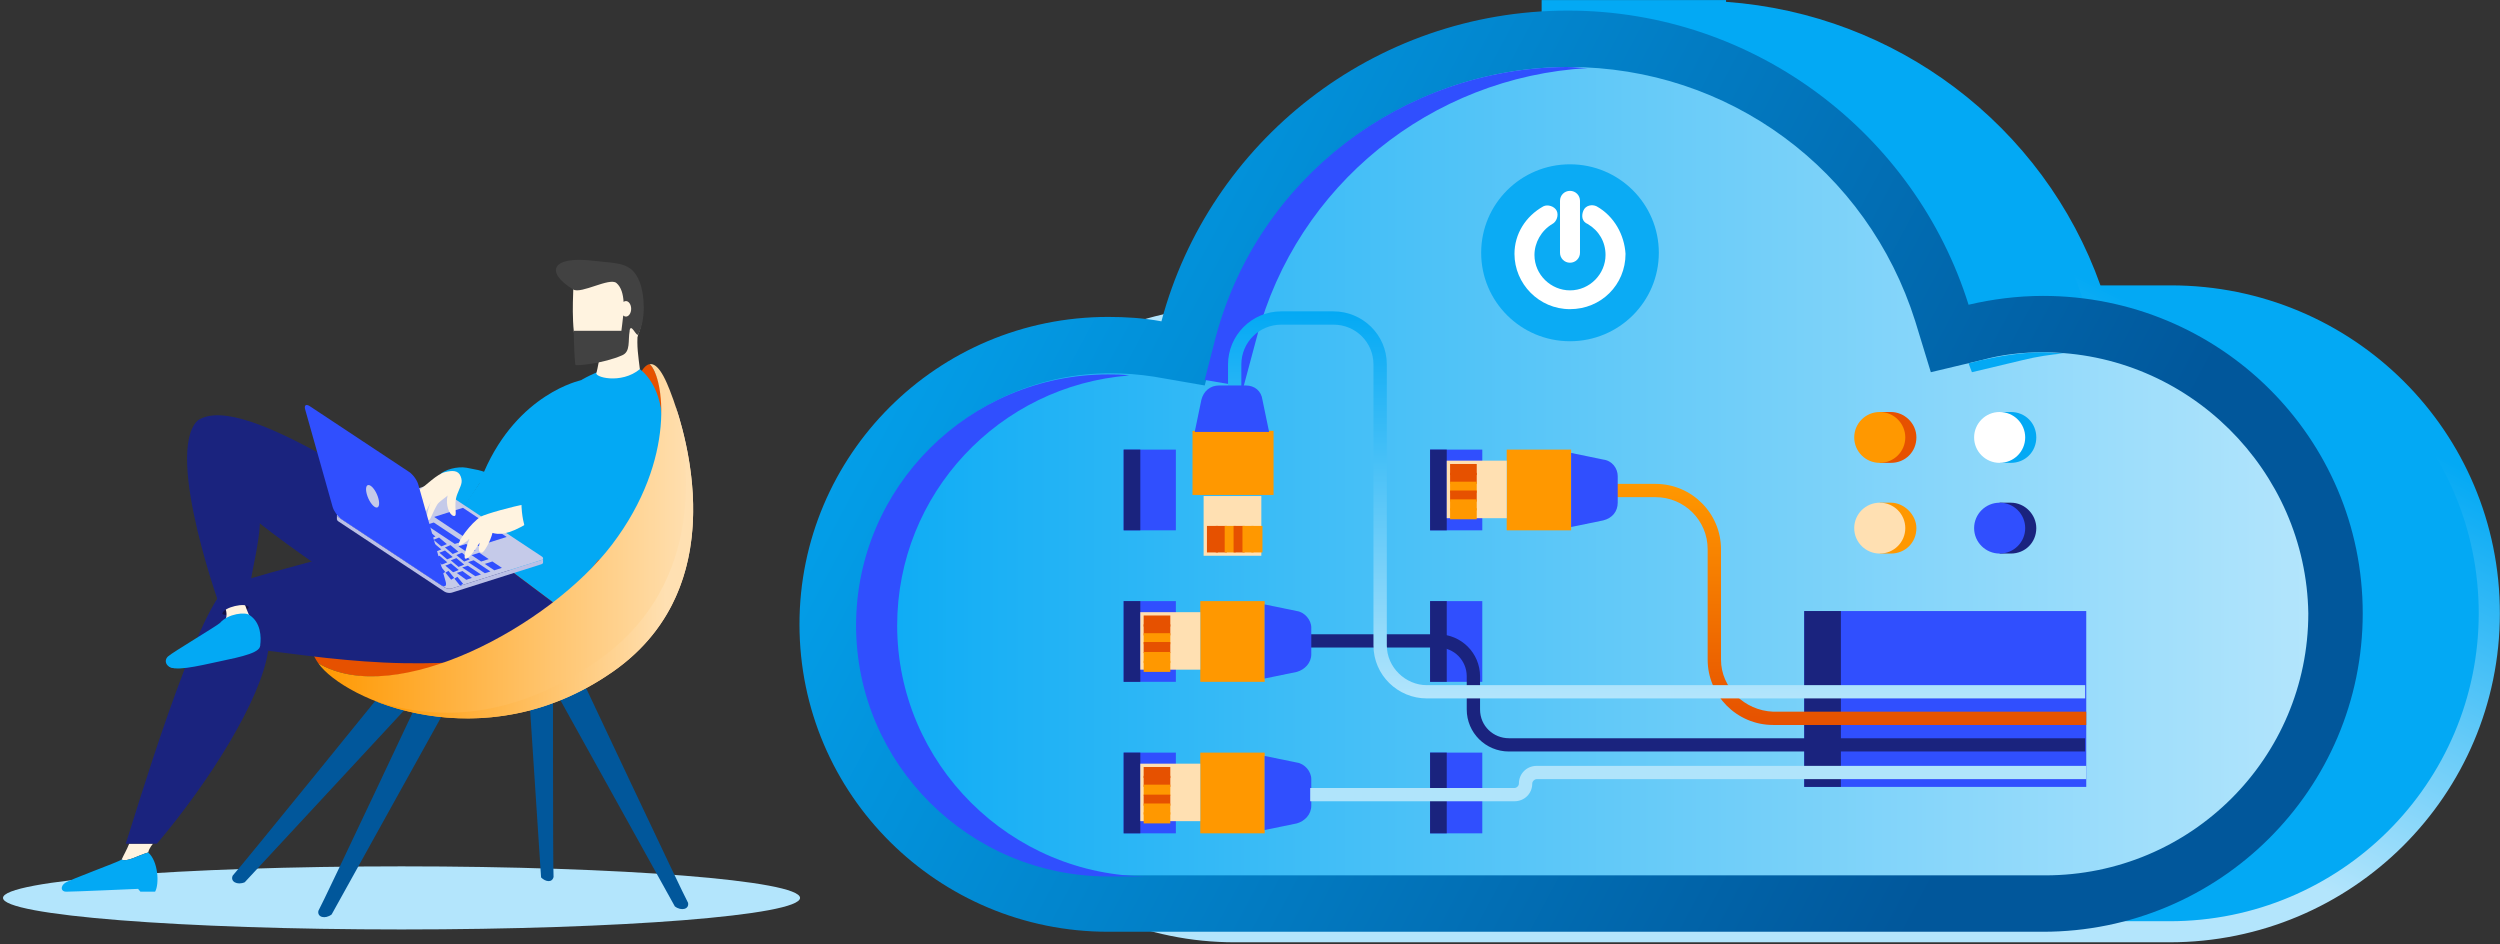 <?xml version="1.0" encoding="UTF-8"?>
<svg width="593px" height="224px" viewBox="0 0 593 224" version="1.1" xmlns="http://www.w3.org/2000/svg" xmlns:xlink="http://www.w3.org/1999/xlink">
    <rect x="0" y="0" width="593" height="224" fill="#333333" stroke="none"/>
    <!-- Generator: Sketch 64 (93537) - https://sketch.com -->
    <title>Banner 1 Foreground</title>
    <desc>Created with Sketch.</desc>
    <defs>
        <linearGradient x1="70.597%" y1="26.834%" x2="44.64%" y2="57.136%" id="linearGradient-1">
            <stop stop-color="#03A9F4" offset="0%"></stop>
            <stop stop-color="#B3E5FC" offset="100%"></stop>
        </linearGradient>
        <linearGradient x1="-5.332%" y1="32.638%" x2="83.494%" y2="60.703%" id="linearGradient-2">
            <stop stop-color="#03A9F4" offset="0%"></stop>
            <stop stop-color="#01579B" offset="100%"></stop>
        </linearGradient>
        <linearGradient x1="0%" y1="49.998%" x2="100.002%" y2="49.998%" id="linearGradient-3">
            <stop stop-color="#0BABF4" offset="0%"></stop>
            <stop stop-color="#B3E5FC" offset="100%"></stop>
        </linearGradient>
        <linearGradient x1="50%" y1="0%" x2="50%" y2="100%" id="linearGradient-4">
            <stop stop-color="#FF9800" offset="0%"></stop>
            <stop stop-color="#E65100" offset="100%"></stop>
        </linearGradient>
        <linearGradient x1="50%" y1="0%" x2="50%" y2="100%" id="linearGradient-5">
            <stop stop-color="#03A9F4" offset="0%"></stop>
            <stop stop-color="#B3E5FC" offset="100%"></stop>
        </linearGradient>
        <linearGradient x1="0%" y1="44.883%" x2="88.337%" y2="44.883%" id="linearGradient-6">
            <stop stop-color="#FF9800" offset="0%"></stop>
            <stop stop-color="#FFE0B2" offset="100%"></stop>
        </linearGradient>
        <linearGradient x1="0%" y1="45.755%" x2="83.593%" y2="45.755%" id="linearGradient-7">
            <stop stop-color="#FF9800" offset="0%"></stop>
            <stop stop-color="#FFE0B2" offset="100%"></stop>
        </linearGradient>
    </defs>
    <g id="Landing" stroke="none" stroke-width="1" fill="none" fill-rule="evenodd">
        <g transform="translate(-660, -227)" id="Banner">
            <g transform="translate(-7, 0)">
                <g id="Artwork" transform="translate(667, 109)">
                    <g id="Banner-1-Foreground" transform="translate(0, 118)">
                        <g id="Group" transform="translate(189, 0)">
                            <path d="M325.882,70.187 L307.442,70.187 C294.801,32.415 259.778,4.87 217.898,2.777 L217.898,2.512 L179.191,2.512 L179.191,8.281 C148.636,19.302 124.937,44.741 116.512,76.22 C112.296,75.432 108.08,75.174 103.871,75.174 C63.315,75.174 30.652,107.958 30.652,148.094 C30.652,188.488 63.574,221.014 103.871,221.014 L325.616,221.014 C367.488,221.014 401.461,187.176 401.461,145.471 C401.461,103.758 367.754,70.187 325.882,70.187 Z" id="Path" fill="#03A9F4"></path>
                            <path d="M325.882,72.684 L305.645,72.684 L305.068,70.967 C298.855,52.388 287.064,36.335 271.65,24.731 C256.546,13.364 237.98,6.277 217.78,5.26 L215.391,5.142 L215.391,5.01 L181.699,5.01 L181.699,10.027 L180.042,10.623 C165.108,16.009 151.853,24.938 141.306,36.364 C130.825,47.732 123.029,61.56 118.931,76.854 L118.332,79.101 L116.046,78.673 C114.056,78.298 112.037,78.047 110.003,77.893 C107.984,77.73 105.935,77.672 103.871,77.672 C84.314,77.672 66.666,85.562 53.892,98.285 C41.074,111.052 33.167,128.681 33.167,148.094 C33.167,167.565 41.088,185.143 53.862,197.866 C66.681,210.633 84.381,218.516 103.871,218.516 L325.616,218.516 C345.86,218.516 364.197,210.331 377.466,197.115 C390.736,183.891 398.954,165.635 398.954,145.471 C398.954,125.307 390.802,107.111 377.599,93.953 C364.389,80.803 346.119,72.684 325.882,72.684 Z M309.225,67.689 L325.882,67.689 C347.51,67.689 367.03,76.36 381.15,90.424 C395.263,104.48 403.968,123.922 403.968,145.471 C403.968,167.013 395.196,186.521 381.017,200.651 C366.837,214.774 347.243,223.511 325.616,223.511 L103.871,223.511 C82.998,223.511 64.04,215.076 50.312,201.402 C36.628,187.773 28.144,168.95 28.144,148.094 C28.144,127.304 36.621,108.422 50.342,94.749 C64.025,81.119 82.931,72.669 103.871,72.669 C106.016,72.669 108.176,72.743 110.373,72.912 C111.808,73.023 113.25,73.178 114.7,73.391 C119.153,58.163 127.104,44.387 137.622,32.99 C148.31,21.401 161.654,12.266 176.677,6.557 L176.677,0.015 L220.413,0.015 L220.413,0.435 C240.739,1.915 259.393,9.253 274.667,20.753 C290.393,32.585 302.531,48.844 309.225,67.689 Z" id="Shape" fill="url(#linearGradient-1)"></path>
                            <path d="M295.593,70.187 C289.535,70.187 283.477,70.975 277.944,72.286 C265.303,31.892 227.381,2.512 182.875,2.512 C136.786,2.512 97.813,33.727 86.489,76.22 C82.273,75.432 78.057,75.174 73.848,75.174 C33.292,75.174 0.636,107.958 0.636,148.094 C0.636,188.488 33.551,221.014 73.848,221.014 L295.593,221.014 C337.465,221.014 371.438,187.176 371.438,145.471 C371.438,103.758 337.465,70.187 295.593,70.187 Z" id="Path" fill="url(#linearGradient-2)"></path>
                            <path d="M295.593,83.565 C290.585,83.565 285.851,84.088 281.11,85.4 L268.994,88.288 L265.303,76.22 C253.979,40.283 221.064,15.891 183.141,15.891 C144.161,15.891 109.929,42.118 99.921,79.631 L96.756,91.433 L84.64,89.334 C81.223,88.811 77.798,88.545 74.373,88.545 C41.451,88.545 14.594,115.303 14.594,148.094 C14.594,180.877 41.451,207.635 74.373,207.635 L296.118,207.635 C330.616,207.635 358.531,179.831 358.531,145.471 C358.006,111.634 330.091,83.565 295.593,83.565 Z" id="Path" fill="url(#linearGradient-3)"></path>
                            <path d="M99.389,79.889 L96.756,90.122 L105.972,91.699 L109.138,79.889 C118.62,43.96 150.485,18.248 187.616,16.149 C186.033,16.149 184.458,15.891 182.609,15.891 C143.636,16.149 109.397,42.383 99.389,79.889 Z" id="Path" fill="#304FFE"></path>
                            <path d="M281.11,85.4 L277.944,86.188 L278.736,88.288 L290.851,85.4 C294.01,84.611 297.434,84.088 300.593,83.83 C299.017,83.83 297.434,83.565 295.593,83.565 C290.851,83.565 285.851,84.354 281.11,85.4 Z" id="Path" fill="#03A9F4"></path>
                            <path d="M23.81,148.352 C23.81,117.137 48.034,91.433 78.848,89.068 C77.273,88.811 75.424,88.811 73.848,88.811 C40.926,88.811 14.061,115.568 14.061,148.352 C14.061,181.143 40.926,207.893 73.848,207.893 L83.59,207.893 C50.667,207.893 23.81,181.143 23.81,148.352 Z" id="Path" fill="#304FFE"></path>
                            <path d="M204.473,59.954 C204.473,48.365 195.035,38.972 183.4,38.972 C171.765,38.972 162.334,48.365 162.334,59.954 C162.334,71.549 171.765,80.943 183.4,80.943 C195.035,80.943 204.473,71.549 204.473,59.954 Z" id="Path" fill="#0BABF4"></path>
                            <path d="M259.512,97.725 L256.879,97.725 L256.879,109.792 L259.512,109.792 C262.936,109.792 265.57,107.169 265.57,103.758 C265.57,100.348 262.67,97.725 259.512,97.725 Z" id="Path" fill="#E65100"></path>
                            <path d="M262.936,103.758 C262.936,100.429 260.222,97.725 256.879,97.725 C253.535,97.725 250.821,100.429 250.821,103.758 C250.821,107.096 253.535,109.792 256.879,109.792 C260.222,109.792 262.936,107.096 262.936,103.758 Z" id="Path" fill="#FF9800"></path>
                            <path d="M287.952,97.725 L285.319,97.725 L285.319,109.792 L287.952,109.792 C291.377,109.792 294.01,107.169 294.01,103.758 C294.01,100.348 291.377,97.725 287.952,97.725 Z" id="Path" fill="#03A9F4"></path>
                            <path d="M291.377,103.758 C291.377,100.429 288.669,97.725 285.319,97.725 C281.975,97.725 279.261,100.429 279.261,103.758 C279.261,107.096 281.975,109.792 285.319,109.792 C288.669,109.792 291.377,107.096 291.377,103.758 Z" id="Path" fill="#FFFFFF"></path>
                            <path d="M259.512,119.237 L256.879,119.237 L256.879,131.304 L259.512,131.304 C262.936,131.304 265.57,128.681 265.57,125.27 C265.57,122.125 262.67,119.237 259.512,119.237 Z" id="Path" fill="#FF9800"></path>
                            <path d="M262.936,125.27 C262.936,121.941 260.222,119.237 256.879,119.237 C253.535,119.237 250.821,121.941 250.821,125.27 C250.821,128.6 253.535,131.304 256.879,131.304 C260.222,131.304 262.936,128.6 262.936,125.27 Z" id="Path" fill="#FFE0B2"></path>
                            <path d="M287.952,119.237 L285.319,119.237 L285.319,131.304 L287.952,131.304 C291.377,131.304 294.01,128.681 294.01,125.27 C294.01,122.125 291.377,119.237 287.952,119.237 Z" id="Path" fill="#1A237E"></path>
                            <path d="M291.377,125.27 C291.377,121.941 288.669,119.237 285.319,119.237 C281.975,119.237 279.261,121.941 279.261,125.27 C279.261,128.6 281.975,131.304 285.319,131.304 C288.669,131.304 291.377,128.6 291.377,125.27 Z" id="Path" fill="#304FFE"></path>
                            <polygon id="Path" fill="#304FFE" points="77.532 125.794 89.914 125.794 89.914 106.646 77.532 106.646"></polygon>
                            <polygon id="Path" fill="#1A237E" points="77.532 125.794 81.482 125.794 81.482 106.646 77.532 106.646"></polygon>
                            <path d="M189.724,48.94 C188.667,48.417 187.091,48.675 186.566,49.986 C186.033,51.297 186.3,52.609 187.616,53.139 C190.249,54.708 191.832,57.331 191.832,60.484 C191.832,64.941 188.141,68.875 183.4,68.875 C178.925,68.875 174.975,65.206 174.975,60.484 C174.975,57.596 176.558,54.708 179.191,53.139 C180.242,52.609 180.767,51.039 180.242,49.986 C179.717,48.94 178.134,48.417 177.083,48.94 C172.867,51.297 170.234,55.497 170.234,60.219 C170.234,67.299 176.026,73.332 183.4,73.332 C190.775,73.332 196.574,67.564 196.574,60.219 C196.307,55.762 193.933,51.297 189.724,48.94 Z" id="Path" fill="#FFFFFF"></path>
                            <path d="M183.4,45.271 C182.084,45.271 181.033,46.317 181.033,47.628 L181.033,59.954 C181.033,61.265 182.084,62.318 183.4,62.318 C184.717,62.318 185.774,61.265 185.774,59.954 L185.774,47.628 C185.774,46.317 184.717,45.271 183.4,45.271 Z" id="Path" fill="#FFFFFF"></path>
                            <polygon id="Path" fill="#304FFE" points="77.532 161.73 89.914 161.73 89.914 142.583 77.532 142.583"></polygon>
                            <polygon id="Path" fill="#1A237E" points="77.532 161.73 81.482 161.73 81.482 142.583 77.532 142.583"></polygon>
                            <polygon id="Path" fill="#304FFE" points="77.532 197.667 89.914 197.667 89.914 178.52 77.532 178.52"></polygon>
                            <polygon id="Path" fill="#1A237E" points="77.532 197.667 81.482 197.667 81.482 178.52 77.532 178.52"></polygon>
                            <polygon id="Path" fill="#304FFE" points="150.219 125.794 162.601 125.794 162.601 106.646 150.219 106.646"></polygon>
                            <polygon id="Path" fill="#1A237E" points="150.219 125.794 154.169 125.794 154.169 106.646 150.219 106.646"></polygon>
                            <polygon id="Path" fill="#304FFE" points="150.219 161.73 162.601 161.73 162.601 142.583 150.219 142.583"></polygon>
                            <polygon id="Path" fill="#1A237E" points="150.219 161.73 154.169 161.73 154.169 142.583 150.219 142.583"></polygon>
                            <polygon id="Path" fill="#304FFE" points="150.219 197.667 162.601 197.667 162.601 178.52 150.219 178.52"></polygon>
                            <polygon id="Path" fill="#1A237E" points="150.219 197.667 154.169 197.667 154.169 178.52 150.219 178.52"></polygon>
                            <polygon id="Path" fill="#304FFE" points="238.971 186.653 305.859 186.653 305.859 144.941 238.971 144.941"></polygon>
                            <polygon id="Path" fill="#1A237E" points="238.971 186.653 247.662 186.653 247.662 144.941 238.971 144.941"></polygon>
                            <path d="M219.222,156.485 L219.222,130.258 C219.222,121.86 212.373,114.78 203.682,114.78 L192.883,114.78 L192.883,117.925 L203.682,117.925 C210.524,117.925 216.056,123.436 216.056,130.258 L216.056,156.485 C216.056,164.876 222.906,171.963 231.597,171.963 L305.859,171.963 L305.859,168.81 L231.597,168.81 C224.747,168.552 219.222,163.042 219.222,156.485 Z" id="Path" fill="url(#linearGradient-4)"></path>
                            <path d="M162.068,168.287 L162.068,160.419 C162.068,154.908 157.593,150.451 152.06,150.451 L119.671,150.451 L119.671,153.597 L152.06,153.597 C156.01,153.597 158.91,156.75 158.91,160.419 L158.91,168.287 C158.91,173.798 163.385,178.255 168.917,178.255 L305.6,178.255 L305.6,175.109 L168.917,175.109 C165.234,175.109 162.068,172.221 162.068,168.287 Z" id="Path" fill="#1A237E"></path>
                            <polygon id="Path" fill="#FF9800" points="168.392 125.794 183.666 125.794 183.666 106.646 168.392 106.646"></polygon>
                            <path d="M191.3,109.011 L183.666,107.435 L183.666,125.005 L191.3,123.436 C193.408,122.913 194.724,121.336 194.724,119.237 L194.724,112.945 C194.724,111.104 193.408,109.269 191.3,109.011 Z" id="Path" fill="#304FFE"></path>
                            <polygon id="Path" fill="#FFE0B2" points="154.169 122.913 168.392 122.913 168.392 109.269 154.169 109.269"></polygon>
                            <polygon id="Path" fill="#E65100" points="154.96 112.68 161.284 112.68 161.284 110.057 154.96 110.057"></polygon>
                            <polygon id="Path" fill="#E65100" points="154.96 114.78 161.284 114.78 161.284 112.157 154.96 112.157"></polygon>
                            <polygon id="Path" fill="#FF9800" points="154.96 116.879 161.284 116.879 161.284 114.257 154.96 114.257"></polygon>
                            <polygon id="Path" fill="#E65100" points="154.96 118.979 161.284 118.979 161.284 116.349 154.96 116.349"></polygon>
                            <polygon id="Path" fill="#FF9800" points="154.96 121.071 161.284 121.071 161.284 118.449 154.96 118.449"></polygon>
                            <polygon id="Path" fill="#FF9800" points="154.96 123.171 161.284 123.171 161.284 120.548 154.96 120.548"></polygon>
                            <polygon id="Path" fill="#FF9800" points="95.705 161.73 110.979 161.73 110.979 142.583 95.705 142.583"></polygon>
                            <path d="M118.62,144.941 L110.979,143.371 L110.979,160.942 L118.62,159.373 C120.462,158.842 122.037,157.273 122.037,155.174 L122.037,148.875 C122.037,147.04 120.462,145.206 118.62,144.941 Z" id="Path" fill="#304FFE"></path>
                            <polygon id="Path" fill="#FFE0B2" points="81.482 158.842 95.705 158.842 95.705 145.206 81.482 145.206"></polygon>
                            <polygon id="Path" fill="#E65100" points="82.273 148.617 88.597 148.617 88.597 145.994 82.273 145.994"></polygon>
                            <polygon id="Path" fill="#E65100" points="82.273 150.717 88.597 150.717 88.597 148.094 82.273 148.094"></polygon>
                            <polygon id="Path" fill="#FF9800" points="82.273 152.816 88.597 152.816 88.597 150.193 82.273 150.193"></polygon>
                            <polygon id="Path" fill="#E65100" points="82.273 154.908 88.597 154.908 88.597 152.286 82.273 152.286"></polygon>
                            <polygon id="Path" fill="#FF9800" points="82.273 157.273 88.597 157.273 88.597 154.651 82.273 154.651"></polygon>
                            <polygon id="Path" fill="#FF9800" points="82.273 159.373 88.597 159.373 88.597 156.75 82.273 156.75"></polygon>
                            <polygon id="Path" fill="#FF9800" points="95.705 197.667 110.979 197.667 110.979 178.52 95.705 178.52"></polygon>
                            <path d="M118.62,180.877 L110.979,179.308 L110.979,196.879 L118.62,195.31 C120.462,194.779 122.037,193.21 122.037,191.11 L122.037,184.812 C122.037,182.977 120.462,181.143 118.62,180.877 Z" id="Path" fill="#304FFE"></path>
                            <polygon id="Path" fill="#FFE0B2" points="81.482 194.779 95.705 194.779 95.705 181.143 81.482 181.143"></polygon>
                            <polygon id="Path" fill="#E65100" points="82.273 184.554 88.597 184.554 88.597 181.931 82.273 181.931"></polygon>
                            <polygon id="Path" fill="#E65100" points="82.273 186.653 88.597 186.653 88.597 184.031 82.273 184.031"></polygon>
                            <polygon id="Path" fill="#FF9800" points="82.273 188.746 88.597 188.746 88.597 186.123 82.273 186.123"></polygon>
                            <polygon id="Path" fill="#E65100" points="82.273 191.11 88.597 191.11 88.597 188.488 82.273 188.488"></polygon>
                            <polygon id="Path" fill="#FF9800" points="82.273 193.21 88.597 193.21 88.597 190.587 82.273 190.587"></polygon>
                            <polygon id="Path" fill="#FF9800" points="82.273 195.31 88.597 195.31 88.597 192.68 82.273 192.68"></polygon>
                            <path d="M171.284,185.865 C171.284,186.388 170.759,186.911 170.234,186.911 L121.779,186.911 L121.779,190.057 L170.234,190.057 C172.608,190.057 174.45,188.223 174.45,185.865 C174.45,185.342 174.975,184.812 175.5,184.812 L305.859,184.812 L305.859,181.666 L175.5,181.666 C173.134,181.666 171.284,183.5 171.284,185.865 Z" id="Path" fill="#B0E4FB"></path>
                            <path d="M139.952,153.074 L139.952,86.453 C139.952,79.366 134.153,73.855 127.311,73.855 L114.929,73.855 C107.821,73.855 102.288,79.631 102.288,86.453 L102.288,92.222 L105.447,92.222 L105.447,86.453 C105.447,81.208 109.663,77.008 114.929,77.008 L127.311,77.008 C132.578,77.008 136.786,81.208 136.786,86.453 L136.786,153.074 C136.786,160.154 142.585,165.664 149.427,165.664 L305.6,165.664 L305.6,162.519 L149.427,162.519 C144.427,162.519 139.952,158.319 139.952,153.074 Z" id="Path" fill="url(#linearGradient-5)"></path>
                            <polygon id="Path" fill="#FF9800" points="93.864 117.402 113.087 117.402 113.087 102.189 93.864 102.189"></polygon>
                            <path d="M106.504,91.433 L100.18,91.433 C98.072,91.433 96.497,92.745 95.964,94.844 L94.389,102.447 L112.03,102.447 L110.454,94.844 C110.188,92.745 108.613,91.433 106.504,91.433 Z" id="Path" fill="#304FFE"></path>
                            <polygon id="Path" fill="#FFE0B2" points="96.497 131.827 110.188 131.827 110.188 117.66 96.497 117.66"></polygon>
                            <polygon id="Path" fill="#E65100" points="97.288 131.039 99.921 131.039 99.921 124.747 97.288 124.747"></polygon>
                            <polygon id="Path" fill="#E65100" points="99.389 131.039 102.022 131.039 102.022 124.747 99.389 124.747"></polygon>
                            <polygon id="Path" fill="#FF9800" points="101.497 131.039 104.13 131.039 104.13 124.747 101.497 124.747"></polygon>
                            <polygon id="Path" fill="#E65100" points="103.605 131.039 106.238 131.039 106.238 124.747 103.605 124.747"></polygon>
                            <polygon id="Path" fill="#FF9800" points="105.713 131.039 108.346 131.039 108.346 124.747 105.713 124.747"></polygon>
                            <polygon id="Path" fill="#FF9800" points="107.821 131.039 110.454 131.039 110.454 124.747 107.821 124.747"></polygon>
                        </g>
                        <g id="Group" transform="translate(0, 61)">
                            <path d="M0.713,151.982 C0.713,147.849 43.031,144.499 95.238,144.499 C147.446,144.499 189.771,147.849 189.771,151.982 C189.771,156.116 147.446,159.466 95.238,159.466 C43.031,159.466 0.713,156.116 0.713,151.982 Z" id="Path" fill="#B3E5FC" fill-rule="nonzero"></path>
                            <path d="M108.761,101.684 L78.664,155.909 C77.105,157.092 75.201,156.574 75.524,155.044 C76.436,153.572 101.908,99.48 101.908,99.48 L108.761,101.684 Z" id="Path" fill="#01579B" fill-rule="nonzero"></path>
                            <path d="M100.158,102.86 L58.053,148.27 C56.266,149.047 54.531,148.093 55.208,146.68 C56.443,145.475 94.032,99.066 94.032,99.066 L100.158,102.86 Z" id="Path" fill="#01579B" fill-rule="nonzero"></path>
                            <path d="M124.585,89.786 L128.342,147.124 C129.409,148.204 130.975,148.418 131.306,147.013 C131.122,145.416 131.181,90.673 131.181,90.673 L124.585,89.786 Z" id="Path" fill="#01579B" fill-rule="nonzero"></path>
                            <path d="M129.975,99.769 L160.071,153.994 C161.623,155.177 163.527,154.659 163.204,153.136 C162.292,151.664 136.828,97.565 136.828,97.565 L129.975,99.769 Z" id="Path" fill="#01579B" fill-rule="nonzero"></path>
                            <path d="M145.909,68.733 C161.52,48.221 157.365,28.203 154.108,25.386 C153.159,25.549 152.387,26.591 151.777,27.774 C136.504,57.545 110.459,66.374 93.312,71.773 C76.172,77.171 69.465,87.634 75.488,96.308 C93.782,107.223 131.254,87.989 145.909,68.733 Z" id="Path" fill="#E65100" fill-rule="nonzero"></path>
                            <path d="M137.798,29.202 C137.798,29.202 122.894,32.263 114.82,50.897 C113.254,54.513 112.629,54.513 117.989,54.299 C123.35,54.092 137.284,31.272 137.798,29.202 Z" id="Path" fill="#03A9F4" fill-rule="nonzero"></path>
                            <path d="M104.496,51.415 C105.43,50.476 108.474,49.529 110.687,49.951 C112.908,50.365 113.923,50.557 115.349,51.082 C114.092,53.397 110.077,59.179 110.077,59.179 L106.68,57.39 L104.496,51.415 Z" id="Path" fill="#03A9F4" fill-rule="nonzero"></path>
                            <path d="M107.011,63.786 C119.298,72.993 133.387,83.545 133.387,83.545 C137.423,76.941 154.468,57.375 156.571,45.403 C158.682,33.439 153.799,27.856 151.365,26.273 C131.842,21.644 107.011,63.786 107.011,63.786 Z" id="Path" fill="#03A9F4" fill-rule="nonzero"></path>
                            <path d="M142.777,18.272 C142.968,21.237 141.504,27.36 141.504,27.36 C140.681,28.432 147.336,30.252 151.777,26.562 C151.417,23.574 150.975,21.008 151.292,17.91 C151.439,16.475 142.777,18.272 142.777,18.272 Z" id="Path" fill="#FFF3E0" fill-rule="nonzero"></path>
                            <path d="M135.99,7.365 C135.894,10.53 135.372,20.017 137.696,23.042 C139.607,25.519 142.725,25.482 147.372,23.027 C153.203,19.951 152.586,11.41 152.247,8.733 C151.571,3.424 136.122,2.78 135.99,7.365 Z" id="Path" fill="#FFF3E0" fill-rule="nonzero"></path>
                            <path d="M151.725,5.871 C149.836,1.065 146.608,1.553 140.637,0.843 C130.747,-0.325 129.276,3.572 135.975,7.668 C137.828,8.8 144.585,4.747 146.218,6.13 C147.365,7.106 147.806,8.792 147.916,10.611 C148.078,10.486 148.262,10.412 148.461,10.412 C149.152,10.412 149.711,11.24 149.711,12.253 C149.711,13.273 149.152,14.094 148.461,14.094 C148.233,14.094 148.012,13.998 147.828,13.828 C147.696,15.314 147.475,16.645 147.394,17.466 L136.1,17.466 C136.1,20.032 136.328,25.386 136.519,25.571 C136.74,25.8 143.152,25.238 147.608,23.264 C149.615,22.376 148.931,19.832 149.358,17.466 L149.336,17.466 C149.652,15.396 150.99,19.086 151.402,18.302 C153.24,14.767 152.917,8.911 151.725,5.871 Z" id="Path" fill="#424242" fill-rule="nonzero"></path>
                            <path d="M46.818,38.785 L57.921,59.993 C64.531,66.123 80.856,76.927 80.856,76.927 L107.011,63.786 C97.93,61.96 58.046,30.88 46.818,38.785 Z" id="Path" fill="#1A237E"></path>
                            <path d="M35.148,141.201 C35.442,140.018 36.303,139.123 36.303,139.123 L30.648,139.123 C30.045,140.646 29.361,141.741 28.847,142.902 C30.317,143.471 32.464,142.007 35.148,141.201 Z" id="Path" fill="#FFF3E0" fill-rule="nonzero"></path>
                            <path d="M35.148,141.201 C32.464,142.007 30.317,143.471 28.847,142.902 C28.074,143.471 16.618,147.612 15.449,148.418 C14.258,149.239 14.427,150.511 15.692,150.511 C17.537,150.511 32.751,149.838 32.751,149.838 C33.06,150.178 33.31,150.511 33.31,150.511 L36.788,150.511 C37.825,148.707 37.545,143.286 35.148,141.201 Z" id="Path" fill="#03A9F4" fill-rule="nonzero"></path>
                            <path d="M29.824,139.123 C31.494,134.25 46.803,82.421 54.171,78.065 C58.039,75.78 107.011,63.786 107.011,63.786 L133.387,83.545 C125.129,93.365 119.519,96.67 95.819,96.308 C83.186,96.108 70.282,94.186 63.612,93.365 C61.906,104.893 49.788,124.289 37.222,139.123 L29.824,139.123 Z" id="Path" fill="#1A237E"></path>
                            <path d="M52.73,84.528 C52.869,85.512 59.186,84.114 58.98,83.02 C58.686,81.423 56.134,82.258 55.45,82.487 C54.774,82.709 52.568,83.301 52.73,84.528 Z" id="Path" fill="#131147" fill-rule="nonzero"></path>
                            <path d="M59.495,85.719 C58.884,84.728 57.972,82.066 57.972,82.066 L53.355,83.086 C54.002,84.469 53.656,85.638 53.45,86.318 C54.7,86.835 57.193,86.355 59.495,85.719 Z" id="Path" fill="#FFF3E0" fill-rule="nonzero"></path>
                            <path d="M59.149,84.876 C58.267,84.136 54.119,84.506 52.171,86.769 C51.465,87.457 40.913,93.727 39.854,94.703 C38.773,95.709 39.398,97.328 41.295,97.469 C43.17,97.602 57.105,93.187 57.105,93.187 C57.465,93.483 57.767,93.786 57.767,93.786 L61.708,92.16 C62.009,90.03 61.862,86.621 59.149,84.876 Z" id="Path" fill="#03A9F4" fill-rule="nonzero"></path>
                            <path d="M52.73,84.528 C53.046,83.02 58.347,81.8 58.98,83.02 C58.046,78.272 63.678,63.247 60.877,58.159 C58.068,53.064 46.818,38.785 46.818,38.785 C38.906,46.882 52.73,84.528 52.73,84.528 Z" id="Path" fill="#1A237E" fill-rule="nonzero"></path>
                            <path d="M61.649,91.782 C62.311,93.742 57.377,94.763 52.105,95.879 C46.84,97.003 40.788,98.526 39.832,96.752 C38.876,94.977 47.354,93.017 50.987,92.137 C54.612,91.257 61.024,89.941 61.649,91.782 Z" id="Path" fill="#03A9F4" fill-rule="nonzero"></path>
                            <path d="M128.401,71.839 L107.173,78.568 C106.665,78.731 105.886,78.62 105.437,78.324 L80.238,61.649 C80.047,61.524 79.951,61.376 79.944,61.243 L79.914,61.243 L79.914,62.233 L79.944,62.233 C79.944,62.374 80.039,62.522 80.238,62.655 L105.437,79.337 C105.886,79.626 106.665,79.737 107.173,79.574 L128.401,72.845 C128.695,72.749 128.828,72.586 128.813,72.408 L128.813,71.484 C128.784,71.625 128.644,71.758 128.401,71.839 Z" id="Path" fill="#BBC0E6" fill-rule="nonzero"></path>
                            <path d="M128.401,71.839 C128.909,71.676 128.96,71.299 128.519,71.004 L103.319,54.329 C102.878,54.033 102.091,53.922 101.584,54.085 L80.355,60.821 C79.841,60.984 79.789,61.353 80.238,61.649 L105.437,78.324 C105.886,78.62 106.665,78.731 107.173,78.568 L128.401,71.839 Z" id="Path" fill="#C5CAE9" fill-rule="nonzero"></path>
                            <polygon id="Path" fill="#BBC0E6" fill-rule="nonzero" points="102.132 71.588 101.408 72.016 102.776 73.684 103.492 73.256"></polygon>
                            <polygon id="Path" fill="#BBC0E6" fill-rule="nonzero" points="100.014 70.175 99.29 70.603 100.65 72.272 101.375 71.858"></polygon>
                            <polygon id="Path" fill="#BBC0E6" fill-rule="nonzero" points="97.896 68.77 97.172 69.184 98.533 70.867 99.257 70.439"></polygon>
                            <polygon id="Path" fill="#BBC0E6" fill-rule="nonzero" points="95.779 67.358 95.054 67.786 96.415 69.454 97.139 69.026"></polygon>
                            <polygon id="Path" fill="#BBC0E6" fill-rule="nonzero" points="93.653 65.946 92.937 66.374 94.289 68.042 95.021 67.614"></polygon>
                            <polygon id="Path" fill="#BBC0E6" fill-rule="nonzero" points="91.535 64.541 90.819 64.957 92.18 66.637 92.904 66.221"></polygon>
                            <polygon id="Path" fill="#BBC0E6" fill-rule="nonzero" points="89.418 63.128 88.694 63.542 90.055 65.225 90.779 64.796"></polygon>
                            <polygon id="Path" fill="#BBC0E6" fill-rule="nonzero" points="87.3 61.716 86.576 62.144 87.937 63.812 88.661 63.384"></polygon>
                            <polygon id="Path" fill="#BBC0E6" fill-rule="nonzero" points="85.183 60.303 84.459 60.732 85.819 62.4 86.543 61.986"></polygon>
                            <polygon id="Path" fill="#BBC0E6" fill-rule="nonzero" points="99.775 60.858 97.974 61.44 100.231 62.954 102.04 62.38"></polygon>
                            <polygon id="Path" fill="#BBC0E6" fill-rule="nonzero" points="94.481 57.338 92.679 57.908 97.113 60.865 98.922 60.289"></polygon>
                            <polygon id="Path" fill="#BBC0E6" fill-rule="nonzero" points="98.731 62.892 97.393 63.425 99.246 64.988 100.577 64.454"></polygon>
                            <polygon id="Path" fill="#BBC0E6" fill-rule="nonzero" points="96.018 61.087 94.687 61.621 96.532 63.184 97.871 62.65"></polygon>
                            <polygon id="Path" fill="#BBC0E6" fill-rule="nonzero" points="91.701 58.218 90.371 58.64 93.827 60.939 95.157 60.518"></polygon>
                            <polygon id="Path" fill="#BBC0E6" fill-rule="nonzero" points="100.121 65.96 98.783 66.503 100.643 68.057 101.974 67.523"></polygon>
                            <polygon id="Path" fill="#BBC0E6" fill-rule="nonzero" points="97.408 64.156 96.069 64.699 97.93 66.252 99.261 65.719"></polygon>
                            <polygon id="Path" fill="#BBC0E6" fill-rule="nonzero" points="94.694 62.352 93.363 62.885 95.216 64.448 96.547 63.915"></polygon>
                            <polygon id="Path" fill="#BBC0E6" fill-rule="nonzero" points="89.525 58.913 88.187 59.335 92.496 62.204 93.834 61.782"></polygon>
                            <polygon id="Path" fill="#BBC0E6" fill-rule="nonzero" points="101.54 69.022 100.209 69.565 102.055 71.118 103.393 70.585"></polygon>
                            <polygon id="Path" fill="#BBC0E6" fill-rule="nonzero" points="98.827 67.217 97.496 67.76 99.341 69.314 100.68 68.78"></polygon>
                            <polygon id="Path" fill="#BBC0E6" fill-rule="nonzero" points="96.113 65.413 94.782 65.956 96.635 67.51 97.966 66.976"></polygon>
                            <polygon id="Path" fill="#BBC0E6" fill-rule="nonzero" points="93.4 63.609 92.069 64.142 93.922 65.705 95.253 65.172"></polygon>
                            <polygon id="Path" fill="#BBC0E6" fill-rule="nonzero" points="90.694 61.805 89.356 62.338 91.209 63.901 92.547 63.367"></polygon>
                            <polygon id="Path" fill="#BBC0E6" fill-rule="nonzero" points="86.039 60.022 88.495 61.69 89.826 61.262 87.37 59.594"></polygon>
                            <polygon id="Path" fill="#304FFE" fill-rule="nonzero" points="108.492 75.817 107.768 76.246 109.129 77.914 109.853 77.486"></polygon>
                            <polygon id="Path" fill="#304FFE" fill-rule="nonzero" points="106.367 74.405 105.65 74.83 107.011 76.501 107.735 76.076"></polygon>
                            <polygon id="Path" fill="#304FFE" fill-rule="nonzero" points="104.252 73 103.533 73.428 104.898 75.096 105.617 74.668"></polygon>
                            <polygon id="Path" fill="#304FFE" fill-rule="nonzero" points="109.68 74.442 108.342 74.902 110.606 76.538 111.937 76.079"></polygon>
                            <polygon id="Path" fill="#304FFE" fill-rule="nonzero" points="110.967 73.185 109.636 73.606 112.754 75.684 114.092 75.263"></polygon>
                            <polygon id="Path" fill="#304FFE" fill-rule="nonzero" points="112.357 71.898 111.026 72.32 115.004 74.967 116.335 74.553"></polygon>
                            <polygon id="Path" fill="#304FFE" fill-rule="nonzero" points="116.79 72.179 114.989 72.761 117.246 74.276 119.055 73.701"></polygon>
                            <polygon id="Path" fill="#304FFE" fill-rule="nonzero" points="113.673 70.101 111.864 70.683 114.121 72.198 115.93 71.623"></polygon>
                            <polygon id="Path" fill="#304FFE" fill-rule="nonzero" points="110.548 68.023 108.739 68.605 111.004 70.12 112.805 69.545"></polygon>
                            <polygon id="Path" fill="#304FFE" fill-rule="nonzero" points="102.893 62.936 101.091 63.505 107.878 68.023 109.687 67.454"></polygon>
                            <polygon id="Path" fill="#304FFE" fill-rule="nonzero" points="106.967 72.638 105.636 73.174 107.481 74.734 108.812 74.198"></polygon>
                            <polygon id="Path" fill="#304FFE" fill-rule="nonzero" points="108.261 71.381 106.923 71.914 108.776 73.477 110.106 72.934"></polygon>
                            <polygon id="Path" fill="#304FFE" fill-rule="nonzero" points="109.577 70.109 108.239 70.652 110.099 72.205 111.43 71.672"></polygon>
                            <polygon id="Path" fill="#304FFE" fill-rule="nonzero" points="106.864 68.304 105.533 68.847 107.386 70.401 108.724 69.867"></polygon>
                            <polygon id="Path" fill="#304FFE" fill-rule="nonzero" points="104.15 66.5 102.819 67.043 104.672 68.597 106.003 68.063"></polygon>
                            <polygon id="Path" fill="#304FFE" fill-rule="nonzero" points="101.444 64.696 100.106 65.239 101.959 66.792 103.29 66.259"></polygon>
                            <polygon id="Path" fill="#304FFE" fill-rule="nonzero" points="105.547 69.576 104.209 70.112 106.062 71.673 107.393 71.137"></polygon>
                            <polygon id="Path" fill="#304FFE" fill-rule="nonzero" points="102.827 67.765 101.496 68.307 103.349 69.861 104.687 69.328"></polygon>
                            <polygon id="Path" fill="#304FFE" fill-rule="nonzero" points="104.253 70.826 102.915 71.369 104.775 72.922 106.106 72.389"></polygon>
                            <polygon id="Path" fill="#304FFE" fill-rule="nonzero" points="109.805 59.453 102.974 61.62 113.349 68.526 120.18 66.36"></polygon>
                            <path d="M125.364,62.973 C124.85,60.658 124.408,58.654 124.408,58.654 C121.982,59.024 115.07,60.925 113.989,61.583 C111.673,63.113 108.408,67.491 108.908,68.223 C109.106,68.504 110.121,67.853 111.29,66.951 C110.371,69.414 109.783,71.743 110.577,71.514 C111.511,71.255 112.702,69.377 113.761,67.735 C113.511,69.014 113.408,70.109 114.283,70.094 C114.864,70.087 116.423,67.158 116.813,65.406 C118.232,65.82 120.423,66.012 125.364,62.973 Z" id="Path" fill="#FFF3E0" fill-rule="nonzero"></path>
                            <path d="M152.196,30.917 C158.343,31.856 156.954,41.602 156.961,44.457 C156.983,50.52 156.27,73.828 149.615,73.74 C143.321,73.658 124.475,63.897 124.475,63.897 C124.475,63.897 123.68,61.583 123.68,58.041 C130.835,56.983 140.762,61.487 146.806,62.862 C146.299,58.078 145.828,46.609 145.99,41.358 C146.152,36.167 146.696,30.081 152.196,30.917 Z" id="Path" fill="#03A9F4" fill-rule="nonzero"></path>
                            <path d="M101.65,62.359 C102.069,62.522 102.533,60.71 103.709,58.691 C104.136,57.959 105.974,56.85 106.172,56.51 C105.621,58.736 106.562,61.146 107.584,61.376 C108.79,61.657 107.349,58.935 108.511,56.111 C109.283,54.107 109.842,53.5 109.283,52.021 C108.731,50.535 107.349,50.535 105.503,51.001 C103.665,51.467 101.143,54.033 99.158,55.504 C98.128,57.183 97.297,59.882 98.055,60.126 C98.812,60.37 100.525,56.983 100.525,56.983 C100.283,57.678 98.915,61.146 99.775,61.457 C100.643,61.768 102.202,57.937 102.202,57.937 C101.959,58.595 100.68,61.989 101.65,62.359 Z" id="Path" fill="#FFF3E0" fill-rule="nonzero"></path>
                            <path d="M158.189,29.904 C155.931,24.75 154.13,24.735 152.821,26.192 C153.203,25.763 153.637,25.467 154.108,25.386 C157.365,28.203 160.748,47.703 145.137,68.216 C130.482,87.471 93.782,107.223 75.488,96.308 C81.503,104.975 114.504,119.756 145.262,98.393 C176.16,76.927 161.115,36.574 158.189,29.904 Z" id="Path" fill="url(#linearGradient-6)"></path>
                            <path d="M141.379,95.975 C117.585,112.354 98.628,108.339 88.995,105.285 C102.819,110.772 124.548,112.783 145.262,98.393 C171.491,80.165 164.616,48.339 160.145,35.051 C164.645,51.689 165.785,79.175 141.379,95.975 Z" id="Path" fill="url(#linearGradient-7)"></path>
                            <path d="M105.717,76.986 C106.011,78.014 105.518,78.383 104.628,77.792 L81.054,62.189 C80.157,61.598 79.194,60.266 78.9,59.239 L72.392,36.152 C72.098,35.117 72.591,34.755 73.48,35.346 L97.055,50.949 C97.944,51.541 98.915,52.872 99.209,53.9 L105.717,76.986 Z" id="Path" fill="#304FFE" fill-rule="nonzero"></path>
                            <path d="M87.165,56.717 C86.635,55.238 86.738,54.048 87.407,54.048 C88.084,54.048 89.054,55.238 89.591,56.717 C90.121,58.196 90.018,59.394 89.348,59.394 C88.672,59.394 87.701,58.196 87.165,56.717 Z" id="Path" fill="#C5CAE9" fill-rule="nonzero"></path>
                        </g>
                    </g>
                </g>
            </g>
        </g>
    </g>
</svg>